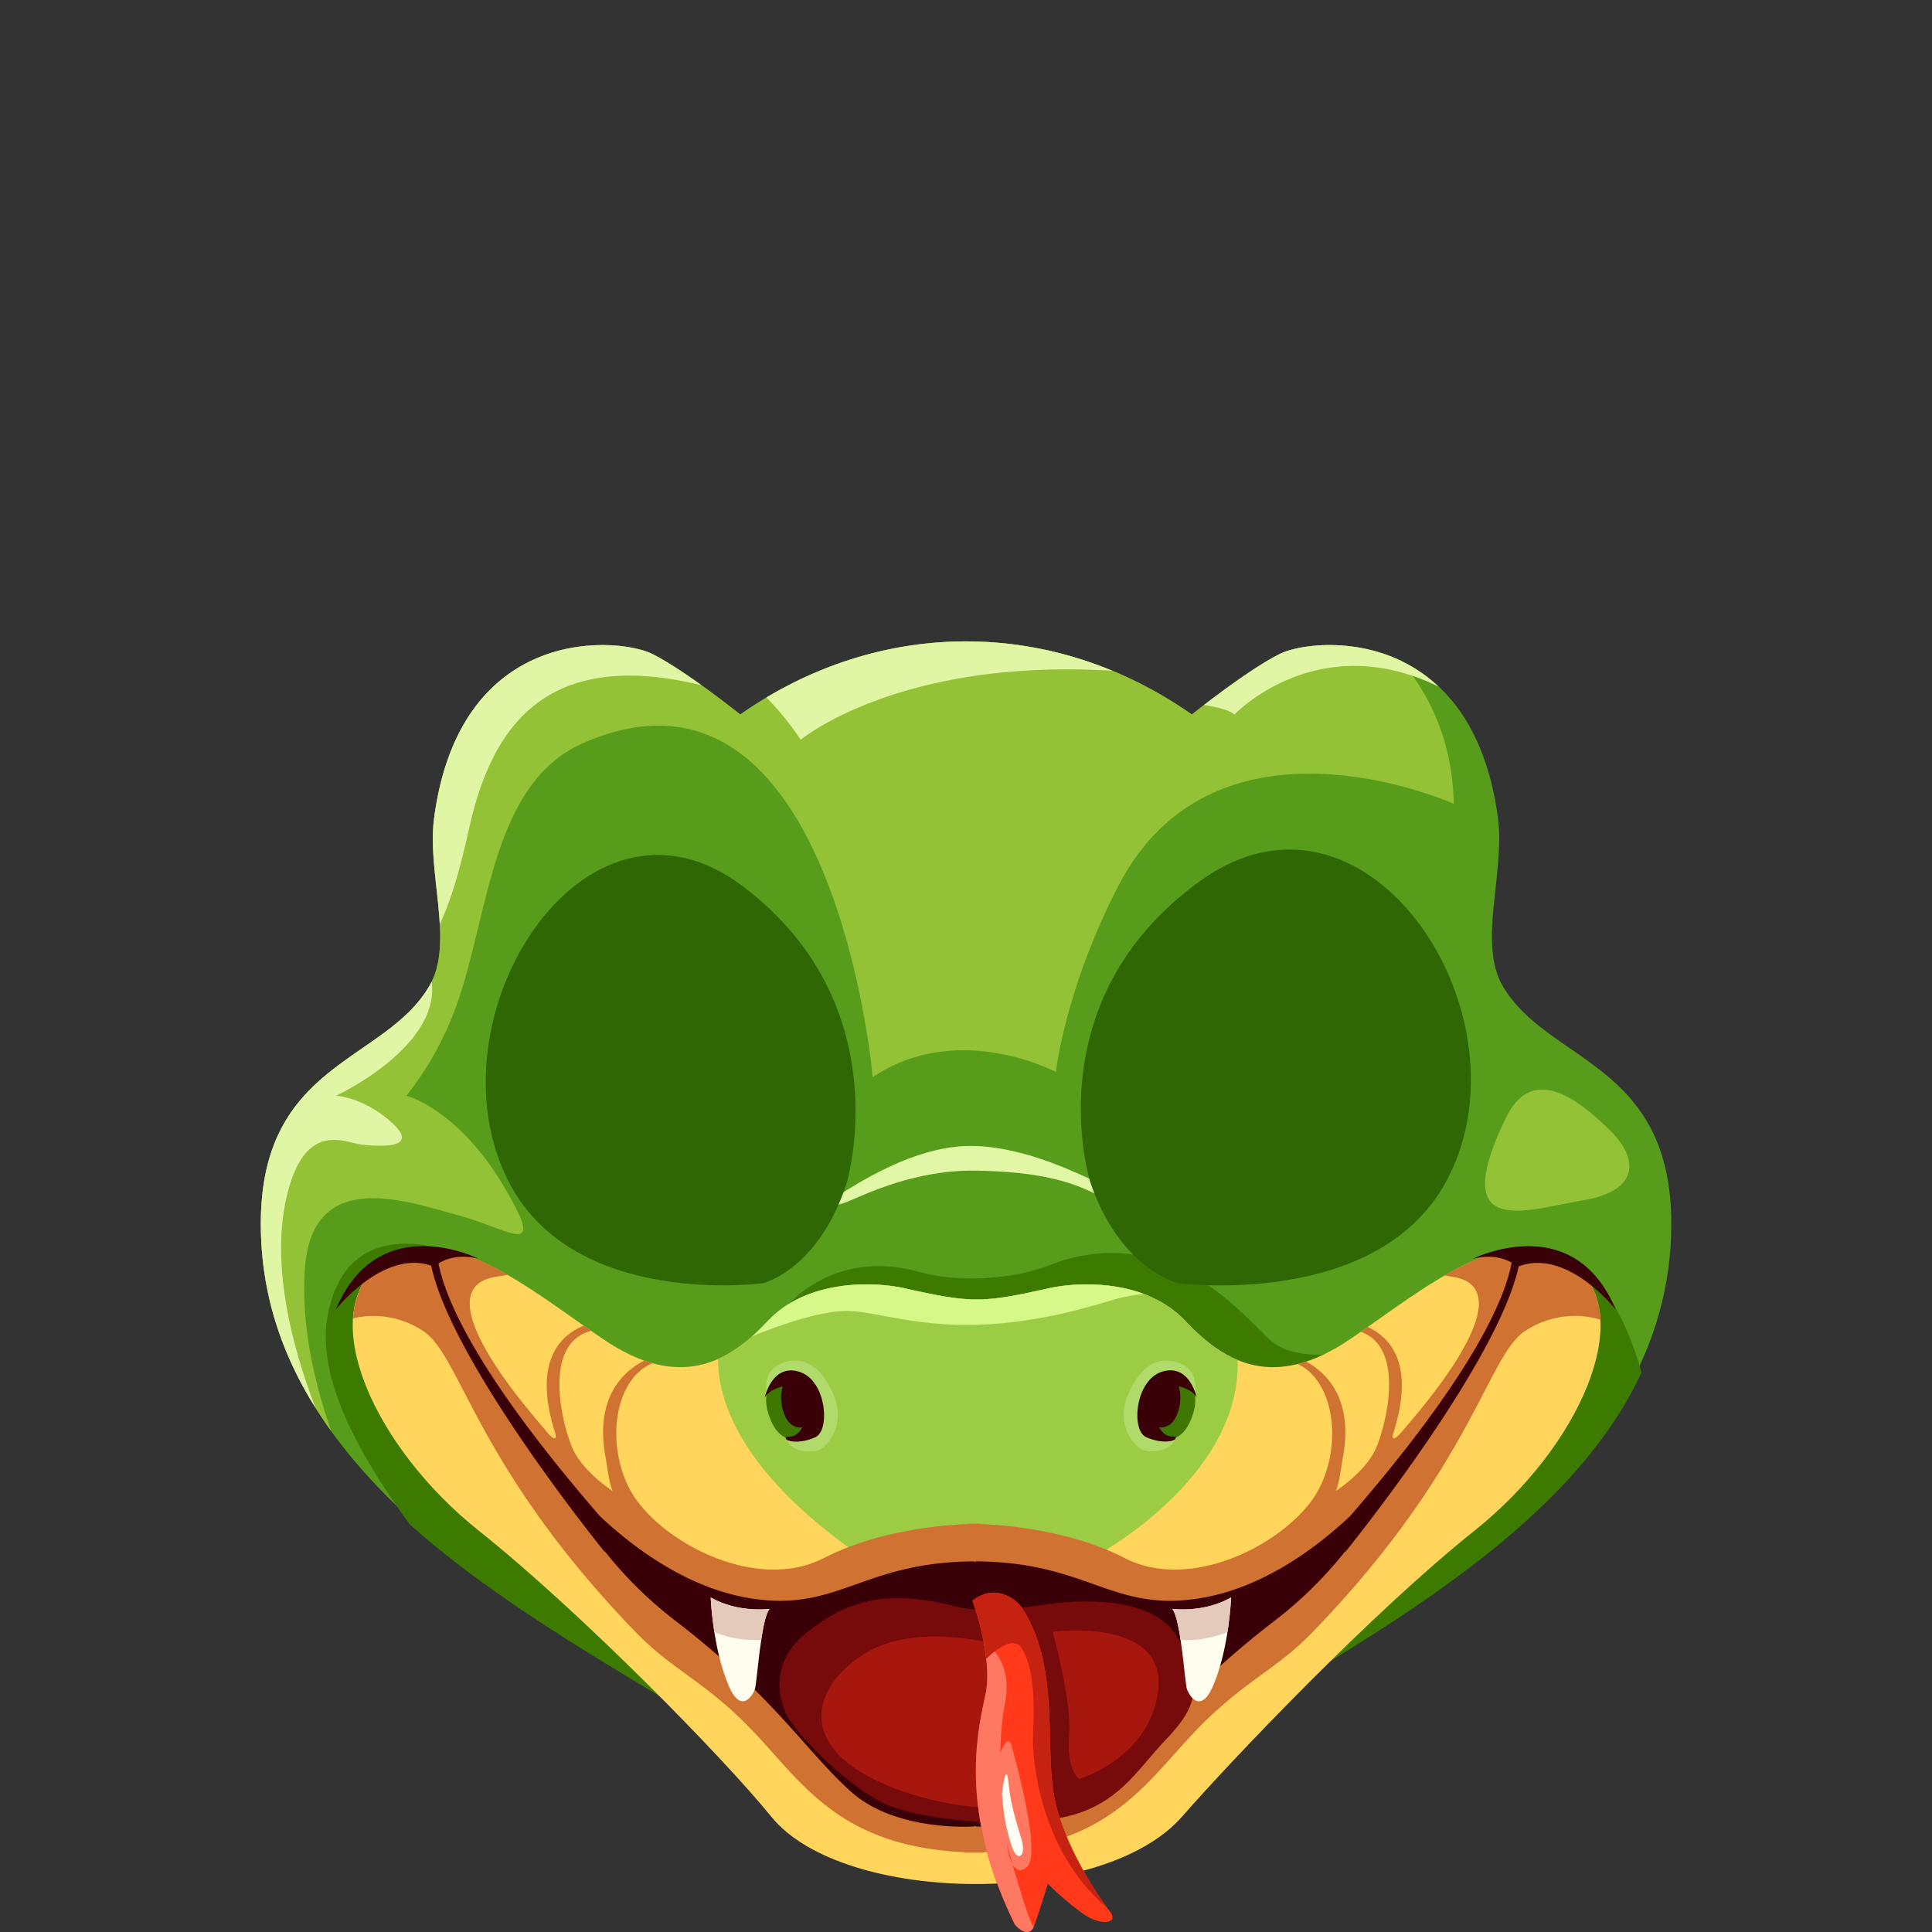 <svg id="Assets" xmlns="http://www.w3.org/2000/svg" viewBox="0 0 800 800"><rect x="0" y="0" width="800" height="800" fill="#333333" stroke="none"/><defs><style>.cls-1{fill:#589c1b;}.cls-1,.cls-10,.cls-11,.cls-12,.cls-14,.cls-15,.cls-16,.cls-17,.cls-18,.cls-19,.cls-2,.cls-20,.cls-21,.cls-3,.cls-4,.cls-5,.cls-6,.cls-7,.cls-8,.cls-9{fill-rule:evenodd;}.cls-2{fill:#93c236;}.cls-3{fill:#e0f6a5;}.cls-4{fill:#3d7b00;}.cls-5{fill:#e1f7a6;}.cls-6{fill:#2e6703;}.cls-7{fill:#ffd55c;}.cls-8{fill:#9ccb44;}.cls-9{fill:#d5f888;}.cls-10{fill:#cf7232;}.cls-11{fill:#390008;}.cls-12{fill:#770a0b;}.cls-13{fill:#a8170e;}.cls-14{fill:#ff3919;}.cls-15{fill:#ff7862;}.cls-16{fill:#fffff3;}.cls-17{fill:#c62211;}.cls-18{fill:#fffded;}.cls-19{fill:#e4cabb;}.cls-20{fill:#b0db6a;}.cls-21{fill:#3e7701;}</style></defs><g id="Forma_7389_copia" data-name="Forma 7389 copia"><path class="cls-1" d="M622.25,408.29c-10.45-17.9,1.09-46.83-2-69.84-10.9-80.4-76.45-74.48-90.12-67.75s-36.59,25.15-36.59,25.15c-57.56-40.35-129.46-40.35-187,0,0,0-22.92-18.41-36.59-25.15s-79.22-12.65-90.12,67.75c-3.12,23,8.42,51.94-2,69.84C159.2,440.07,108,439.83,108,506.77,108,610,219.12,667.44,298.36,717.7H501.64C580.88,667.44,692.05,610,692.05,506.77,692.05,439.83,640.8,440.07,622.25,408.29Z"/></g><g id="Forma_7396" data-name="Forma 7396"><path class="cls-2" d="M530.1,270.7c-13.67,6.74-36.59,25.15-36.59,25.15-57.56-40.35-129.46-40.35-187,0,0,0-22.92-18.41-36.59-25.15s-79.22-12.65-90.12,67.75c-3.12,23,8.42,51.94-2,69.84C159.2,440.07,108,439.83,108,506.77c0,32.85,11.27,61.06,29.17,85.88-7.44-21.37-12.56-45.09-10.87-67.72,3.12-41.82,42.42-27.39,63.69-21.65s37.13,19,18.3-12.57-40-37-40-37a131.88,131.88,0,0,0,19-32.82C202.56,383,202,325,241.44,307.72,345.2,262.19,361.38,446,361.38,446c35.48-23.7,75.84-2.1,75.84-2.1s3.71-34.1,25.75-76.82c40.54-78.62,139-34.23,139-34.23-.52-26.18-10.1-45.44-21.93-59.3C559.38,263.76,537.38,267.12,530.1,270.7Zm136.2,197c-13.21-12.93-31.89-27.1-42.69-4.89-24.86,51.1,9.31,37.92,31.85,34.22S679.51,480.59,666.3,467.66Z"/></g><g id="Forma_7394" data-name="Forma 7394"><path class="cls-3" d="M179.78,338.45c-1.88,13.83,1.54,29.8,2.3,44.23,3.11-6.35,7.37-17.89,11.93-38.64,8.45-38.48,28.31-76.94,96.48-60.29-6.83-4.9-14.6-10.1-20.59-13.05C256.23,264,190.68,258.05,179.78,338.45ZM530.1,270.7c-9.69,4.78-24,15.41-31.54,21.2,3.26.51,10.4,1.85,12.57,4,0,0,34.28-36.2,84.59-11.57C572,262,539.3,266.17,530.1,270.7ZM178.75,406.38c-.31.65-.64,1.29-1,1.91C159.2,440.07,108,439.83,108,506.77c0,28.65,8.57,53.76,22.63,76.17-9.93-25.91-18.62-59.7-11.79-88,7.57-31.35,24.06-21.7,31.17-20.95s25,2,11.52-9.78c-11.46-10-22.36-10.48-22.36-10.48S182.33,433.7,178.75,406.38ZM317.36,288.81a117.76,117.76,0,0,1,14.2,17.51s40.73-34,129.1-28.56C414,258.44,362.08,262.12,317.36,288.81Z"/></g><g id="Forma_7397" data-name="Forma 7397"><path class="cls-4" d="M622.25,519.16,564,558.46s-26.3,7.75-38.62-4.07-43.34-49-90.8-30.49c-14.72,5.75-37.19,7.51-54.21,2.71-28.91-8.14-52.2,5.84-63,25.75l-12.19,34.56-77.93-19-36.59-48.11s-46-20.93-54.89,24.39c-5.06,25.93,12.56,57.66,33.87,87,38.26,34.12,87.78,61.2,128.76,86.42H501.64c63.3-39,147-82.34,178.07-149.28C673.12,544.48,657.31,509.35,622.25,519.16Z"/></g><g id="Forma_7398" data-name="Forma 7398"><path class="cls-5" d="M450.91,488c-12.11-5.64-29.87-13-47.44-13.48s-36,7.83-52.57,18.13c-11.19,6.94-6.92,7.78.41,4.78s27.73-13.13,53-12.69,38.6,4.27,49,9.5S457.84,491.21,450.91,488Z"/></g><g id="Forma_7390" data-name="Forma 7390"><path class="cls-6" d="M307.17,366.7C241.26,317.42,175.76,423,211,490c27.32,52,105,41.34,105,41.34s22.9-5.53,34.55-41.34C350.53,490,373.07,416,307.17,366.7Z"/></g><g id="Forma_7390_copia_2" data-name="Forma 7390 copia 2"><path class="cls-6" d="M497.2,364.63c-69.5,49.89-45.74,124.86-45.74,124.86,12.3,36.26,36.45,41.85,36.45,41.85s81.95,10.84,110.77-41.85C635.79,421.62,566.71,314.73,497.2,364.63Z"/></g><g id="Forma_7390_copia" data-name="Forma 7390 copia"><path class="cls-7" d="M652.07,523.9c-25.94-21.3-61.22,8.92-92.83,30.49s-52.06,10-68.44-7.45-44.34-16.21-56.24-13.55c-28.08,6.27-32.23,6.27-60.31,0-11.9-2.66-39.86-3.92-56.24,13.55s-36.83,29-68.44,7.45-66.89-51.79-92.83-30.49S155,599.32,198.07,633.67,300,728.34,319.37,752.25c29.67,36.6,137.07,37.74,170.07,0,20.27-23.17,78.23-84.22,121.29-118.58S678,545.2,652.07,523.9Z"/></g><g id="Forma_7413" data-name="Forma 7413"><path class="cls-8" d="M512.48,563.17c-8.14-3.39-15.23-9.35-21.68-16.23-16.38-17.47-44.34-16.21-56.24-13.55-28.08,6.27-32.23,6.27-60.31,0-11.9-2.66-39.86-3.92-56.24,13.55-6.18,6.59-12.94,12.34-20.66,15.79-.14,16.32,8.28,46.42,59.28,81.79l40-6.78,33.88,2,21.69,5.42S514,612.82,512.48,563.17Z"/></g><g id="Forma_7414" data-name="Forma 7414"><path class="cls-9" d="M434.56,533.39c-28.08,6.27-32.23,6.27-60.31,0-11.9-2.66-39.86-3.92-56.24,13.55-2.11,2.25-4.29,4.4-6.55,6.4,11.16-4.55,27.86-10.47,39.07-10.47,18.2,0,45.57,15.29,108.42-4.06a69.81,69.81,0,0,1,14.75-3C459.1,530.36,442.9,531.53,434.56,533.39Z"/></g><g id="Forma_7415_copia" data-name="Forma 7415 copia"><path class="cls-10" d="M652.07,523.9c-15.54-12.76-34.44-7-53.88,4.26l3.06.49c32.07,4.8-15,57.26-20.33,63.69s-4.07,1.36-4.07,1.36c9.39-29.06-1.42-40.07-10.51-44.23l-2.88,2c19.2,6.73,9.95,40.66,5.94,49-4.49,9.34-16.26,16.94-16.26,16.94s1.15-1.76,2.71-12.87c5-24.86-6.33-36-15-40.73-1.17.38-2.32.72-3.45,1,14.8,7,18.5,32.27,9,51.25-10.59,21.06-51.7,44-80.63,29.13-22.1-11.33-48.37-13.65-59.56-14.11l-.07-.12s-1,0-2.71,0-2.71,0-2.71,0l-.08.12c-11.18.46-37.45,2.78-59.55,14.11-28.93,14.84-70-8.07-80.64-29.13-9.71-19.3-5.72-45.14,9.72-51.58-1.12-.32-2.26-.68-3.42-1.09-8.74,4.51-20.93,15.53-15.78,41.15,1.55,11.11,2.71,12.87,2.71,12.87s-11.78-7.6-16.26-16.94c-4.1-8.53-13.71-43.88,7.36-49.41l-3-2.13c-9.3,3.71-21.6,14.35-11.78,44.77,0,0,1.22,5.07-4.06-1.36s-52.4-58.89-20.33-63.69c1.67-.26,3.19-.51,4.61-.77-19.27-11.1-38-16.63-53.4-4-6.66,5.47-10,13.11-10.59,22A37.2,37.2,0,0,1,175,551c15.92,10,21.68,56,88.08,124.68,16.23,16.77,29.26,20.37,50.15,42.68,19.84,21.21,35.51,46.16,86,48.6l.08.19c1.38,0,2.73,0,4.07,0s2.68,0,4.06,0a1.87,1.87,0,0,0,.09-.19c50.45-2.44,66.12-27.39,86-48.6,20.89-22.31,33.92-25.91,50.14-42.68C610.06,607,615.82,561.05,631.74,551a37.26,37.26,0,0,1,31-4.56C662.21,537.32,658.86,529.48,652.07,523.9Z"/></g><g id="Forma_7417_copia" data-name="Forma 7417 copia"><path class="cls-11" d="M610.06,521.19c7.76-1.89,13.06,0,15.88,1.63-2.73,14.89-15.81,46-66.9,105-15.26,14.28-37.92,30.68-64.18,34.29-34.93,4.81-44.93-15.3-90.79-15.58l-.34.36-.34-.36c-45.86.28-55.86,20.39-90.8,15.58-26.25-3.61-48.92-20-64.18-34.29-50.66-58.53-63.95-89.62-66.83-104.65,2.63-1.68,8.14-4,16.49-2,0,0-41.4-20.79-58.95,21,0,0,19.56-24.87,39.43-18.08,8.61,40.63,71.7,118.36,71.7,118.36l.19-.1a166.29,166.29,0,0,0,28.95,28.56c41.22,31.54,54.51,54.55,73.18,71.15s50.82,14.23,50.82,14.23l.34-.29.34.29s32.14,2.37,50.82-14.23,31.95-39.61,73.18-71.15A166.56,166.56,0,0,0,557,642.38l.19.1S620,565.09,628.85,524.39C649,516.71,669,542.2,669,542.2,651.47,500.4,610.06,521.19,610.06,521.19Z"/></g><g id="Forma_7425" data-name="Forma 7425"><path class="cls-12" d="M487.41,677.72c-11.91-20.25-52.85-13.55-52.85-13.55s-25.79,4.3-37.27,1.35c-28-7.18-45-4.35-63.7,10.84s-7.45,34.56-7.45,34.56c6.69,10.94,26.86,29.78,40,35.91s47.26,10.27,71.83,6.1,32.56-19.87,44.72-32.52S499.32,698,487.41,677.72Z"/></g><g id="Forma_7426" data-name="Forma 7426"><path class="cls-13" d="M357.31,685.17c-20.6,13.49-24.1,33.44-2.71,47.43s53.09,16.75,55.56,15.59,13.59-45.64,0-67.76C410.16,680.43,377.91,671.68,357.31,685.17Zm78.6-9.48s7.92,28.31,6.78,42.68,4.06,18.3,4.06,18.3,27.91-8.1,32.53-34.56C485.07,669,435.91,675.69,435.91,675.69Z"/></g><g id="Forma_7427" data-name="Forma 7427"><path class="cls-14" d="M459.63,791.56c-3.87-5-21-29.25-23.72-51.5S438,688.4,423,665.52c-1.54-2.35-10.24-10.56-20.33-2.71,0,0,8.6,23.41,5.42,38.62s-11.44,47.73,12.2,95.55c0,0,5.76,6.8,8.13,0S433.88,780,433.88,780a124.5,124.5,0,0,0,14.23,12.19C455.85,797.8,463.5,796.52,459.63,791.56Z"/></g><g id="Forma_7428" data-name="Forma 7428"><path class="cls-15" d="M427.78,797.65c-1.85-3-5.92-16.61-8.52-25.63-1.65-2.95-2.18-7.67-2.32-8.25,0,0,1,3.49,2.32,8.25,1.23,2.18,3.06,3.39,5.81,1.24,6.47-5.06-4.54-44.14-6.1-50.14s-4.74,2.71-4.74,2.71a120.5,120.5,0,0,1,2-21c2.52-14.18-3.83-21.72-9-25.4,1.41,7.14,2.27,15.36.88,22-3.18,15.22-11.44,47.73,12.2,95.55,0,0,5.09,6,7.67,1.07A3.78,3.78,0,0,0,427.78,797.65Z"/></g><g id="Forma_7429" data-name="Forma 7429"><path class="cls-16" d="M423,761.74c-3.69-12.1-4.72-16.78-5.42-23.72-1-9.65-2.71,4.75-2.71,4.75.84,9.78,1.72,14.44,4.06,21.68S425.09,768.49,423,761.74Z"/></g><g id="Forma_7430" data-name="Forma 7430"><path class="cls-17" d="M435.91,740.06c-2.7-22.25,2.12-51.66-12.87-74.54-1.54-2.35-10.24-10.56-20.33-2.71a118.57,118.57,0,0,1,5.71,24.05c3.79-3.64,11.26-9.66,14.62-4.4,4.6,7.22,5.52,20.41,4.74,34.56-.71,12.9,3.5,50.09,30.72,73C453.19,782.84,438.41,760.59,435.91,740.06Z"/></g><g id="Forma_7419" data-name="Forma 7419"><path class="cls-18" d="M294.29,661.46s.78,21.07,7.46,36.59c5.12,11.9,9.92,4.12,10.84,1.35s2.45-29,6.1-33.2C318.69,666.2,305.63,668,294.29,661.46Z"/></g><g id="Forma_7420" data-name="Forma 7420"><path class="cls-19" d="M294.29,661.46a134.64,134.64,0,0,0,1.52,14.4,45.77,45.77,0,0,0,19.4,3.17c.88-5.87,2-11.14,3.48-12.83C318.69,666.2,305.63,668,294.29,661.46Z"/></g><g id="Forma_7419_copia" data-name="Forma 7419 copia"><path class="cls-18" d="M485.38,666.2c3.65,4.21,5.18,30.43,6.1,33.2s5.72,10.55,10.84-1.35c6.68-15.52,7.45-36.59,7.45-36.59C498.44,668,485.38,666.2,485.38,666.2Z"/></g><g id="Forma_7420_copia" data-name="Forma 7420 copia"><path class="cls-19" d="M485.38,666.2c1.47,1.69,2.59,7,3.47,12.83,7.32.59,14.35-1.26,19.41-3.17a136,136,0,0,0,1.51-14.4C498.44,668,485.38,666.2,485.38,666.2Z"/></g><g id="Forma_7405" data-name="Forma 7405"><path class="cls-20" d="M345.11,577.43c-6.83-16-16.73-15.55-23-12.19s-4.75,11.52-4.75,11.52c13.07-14.33,16.24,15.23,15.59,16.94s-7.46,1.35-7.46,1.35c1.26,6.47,10.47,6.64,13.56,5.42S350.64,590.36,345.11,577.43Z"/></g><g id="Forma_7404" data-name="Forma 7404"><path class="cls-21" d="M328.85,569.3s-16.53.47-10.16,17.62S339,591.66,339,591.66Z"/></g><g id="Forma_7403" data-name="Forma 7403"><path class="cls-11" d="M330.88,568c-11.32-3.42-14.23,10.84-14.23,10.84,1.62-3.54,7.46-4.75,7.46-4.75a17.72,17.72,0,0,0,.68,11.52c2.48,6.56,7.45,5.42,7.45,5.42-3.33,6.08-7.69,2.57-6.78,4.75.51,1.21,6,2.15,12.2-.68S342.21,571.37,330.88,568Z"/></g><g id="Forma_7405_copia" data-name="Forma 7405 copia"><path class="cls-20" d="M490.12,565.24c-6.3-3.36-16.2-3.81-23,12.19-5.52,12.93,3,21.82,6.1,23s12.3,1,13.55-5.42c0,0-6.8.35-7.45-1.35s2.51-31.27,15.58-16.94C494.86,576.76,496.42,568.6,490.12,565.24Z"/></g><g id="Forma_7404_copia" data-name="Forma 7404 copia"><path class="cls-21" d="M483.35,569.3l-10.17,22.36s14,12.41,20.33-4.74S483.35,569.3,483.35,569.3Z"/></g><g id="Forma_7403_copia" data-name="Forma 7403 copia"><path class="cls-11" d="M495.54,578.79s-2.9-14.26-14.23-10.84-13,24.27-6.77,27.1,11.68,1.89,12.19.68c.92-2.18-3.45,1.33-6.77-4.75,0,0,5,1.14,7.45-5.42a17.8,17.8,0,0,0,.68-11.52S493.93,575.25,495.54,578.79Z"/></g></svg>